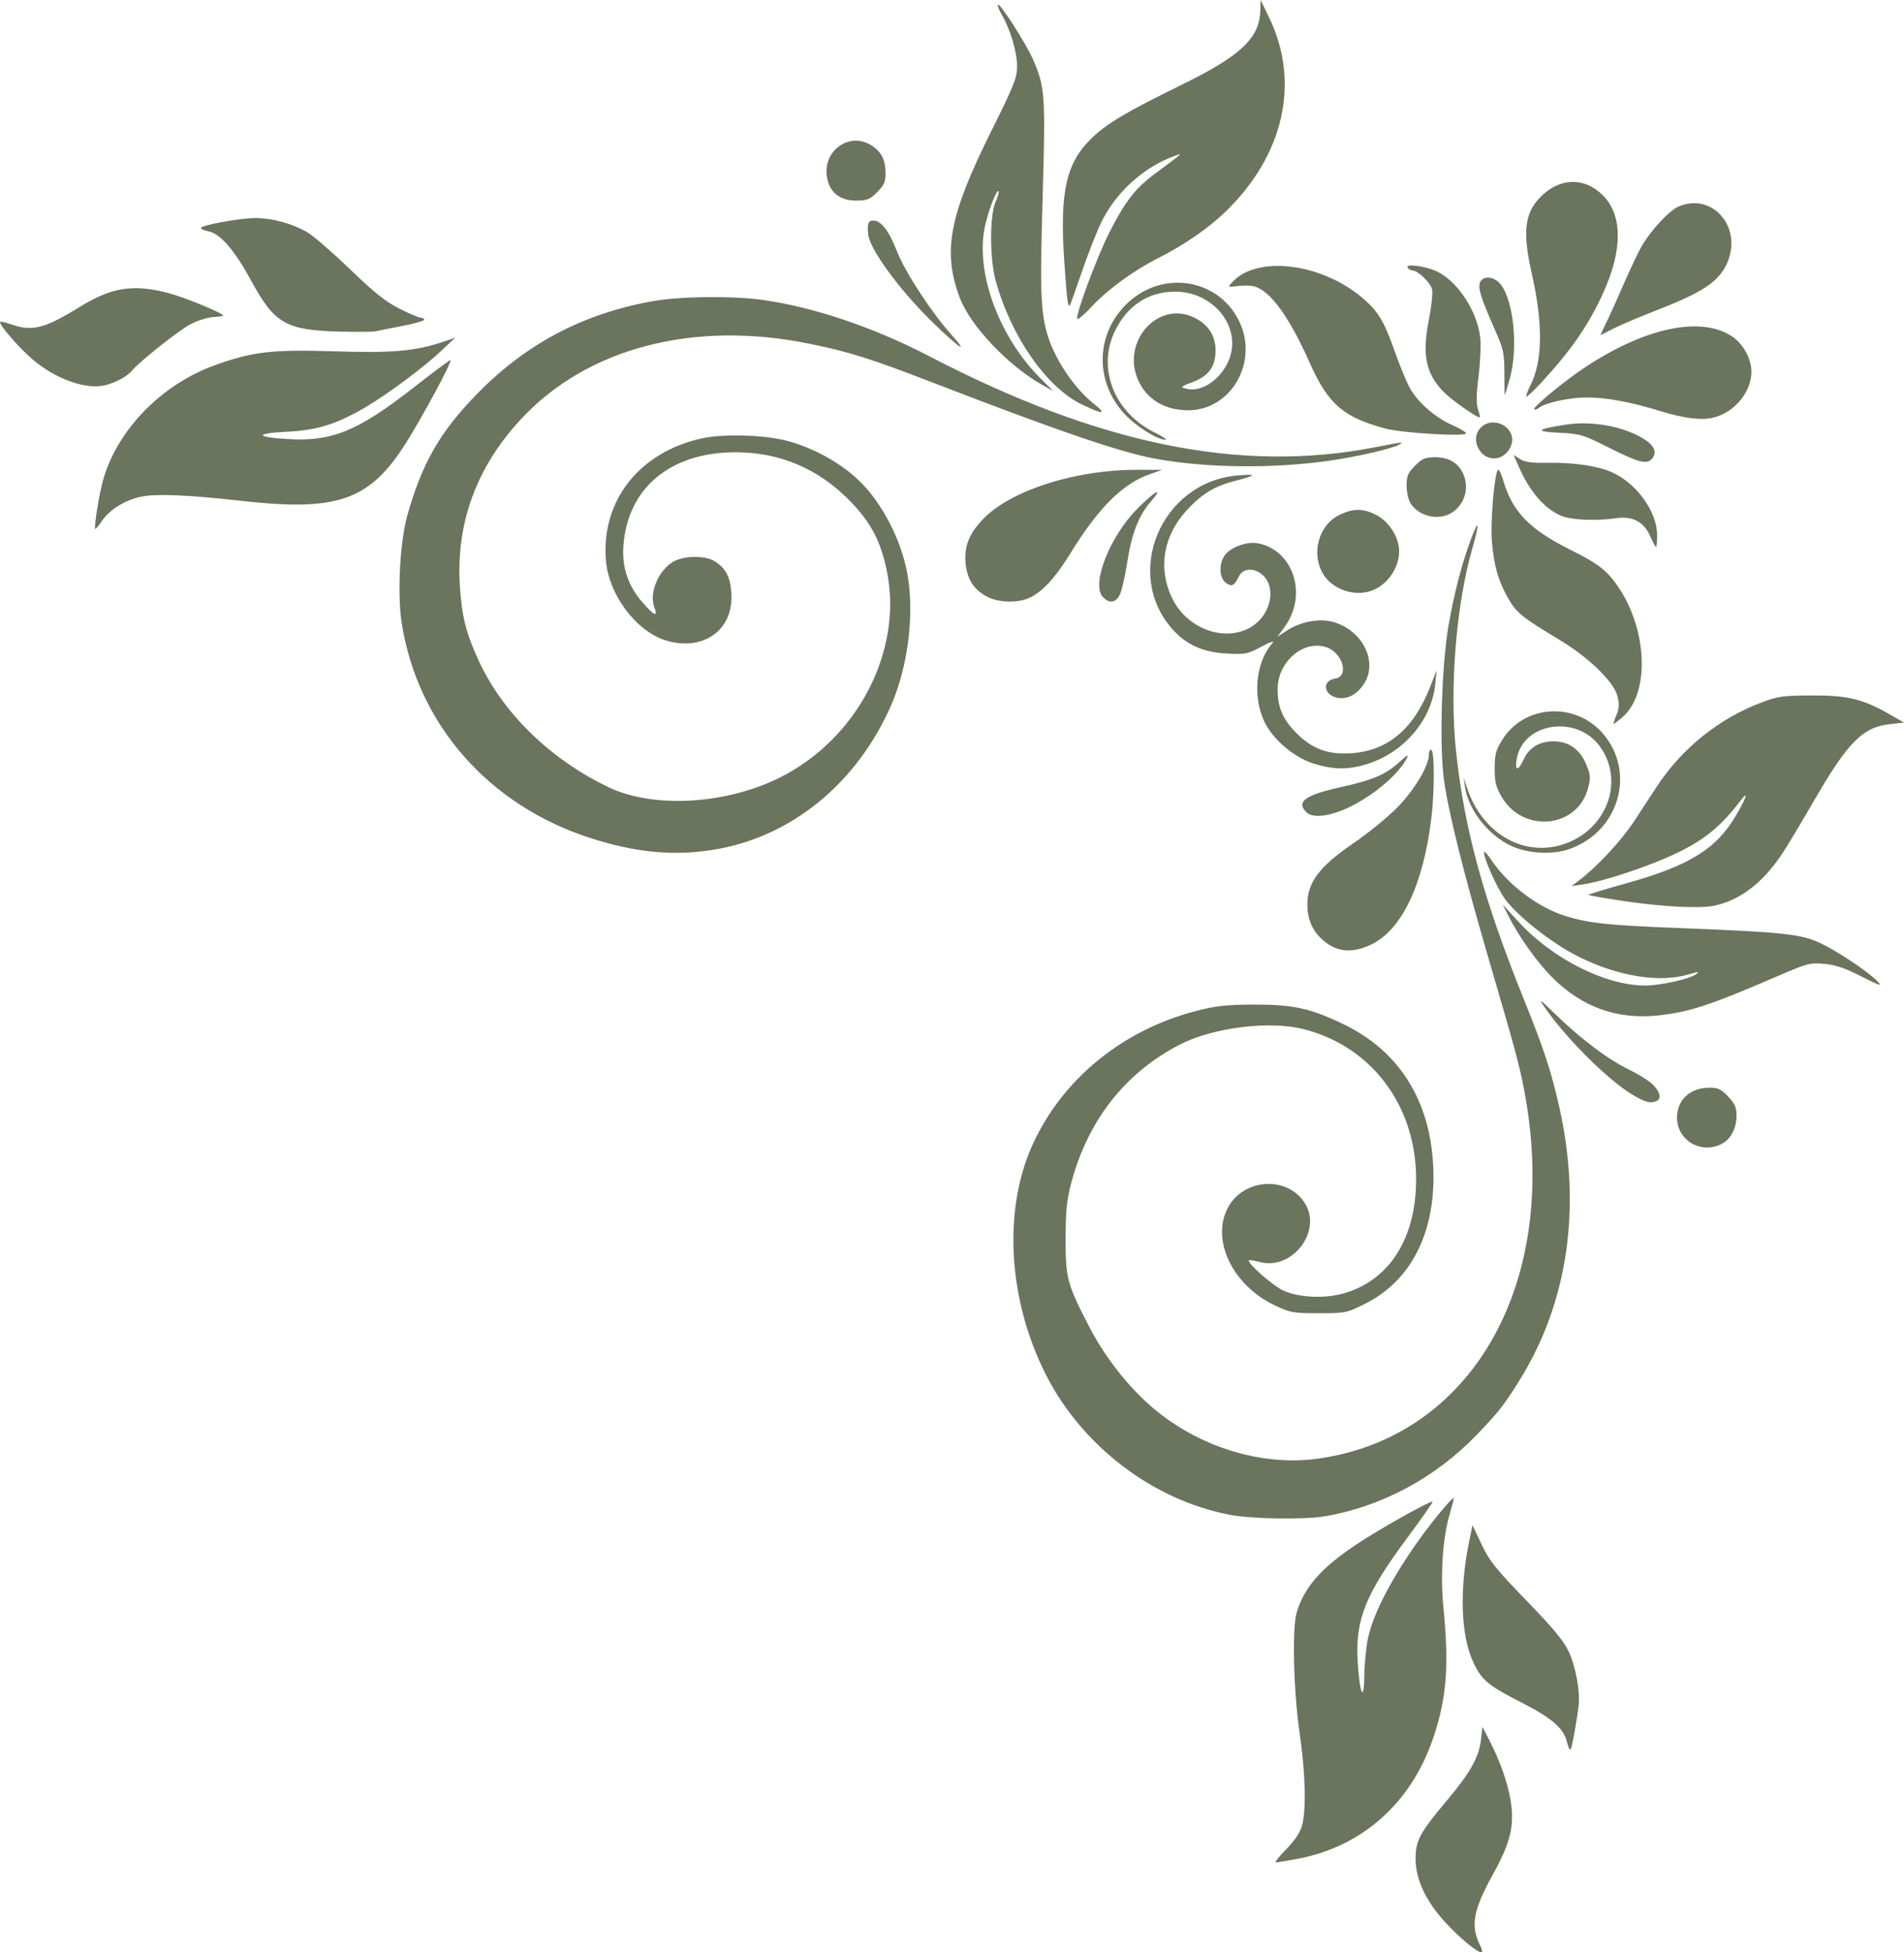 <svg width="120" height="123" viewBox="0 0 120 123" fill="none" xmlns="http://www.w3.org/2000/svg">
<path fill-rule="evenodd" clip-rule="evenodd" d="M93.29 122.568C92.664 121.319 92.84 120.346 94.106 118.06C95.201 116.084 95.46 115.004 95.21 113.453C95.032 112.338 94.535 110.924 93.874 109.651L93.429 108.793L93.342 109.578C93.219 110.685 92.678 111.661 91.234 113.379C89.472 115.475 89.218 115.945 89.218 117.114C89.218 118.396 89.865 119.776 91.089 121.106C91.987 122.083 93.092 123 93.369 123C93.444 123 93.409 122.806 93.29 122.568ZM81.727 117.115C85.846 116.365 88.972 113.576 90.353 109.421C91.183 106.922 91.332 104.942 90.968 101.231C90.765 99.162 90.931 96.832 91.39 95.306C91.517 94.882 91.622 94.466 91.622 94.381C91.622 94.297 91.197 94.749 90.677 95.387C88.392 98.192 86.62 101.295 86.22 103.191C86.098 103.768 85.993 104.84 85.986 105.574C85.969 107.322 85.694 106.75 85.57 104.711C85.408 102.041 86.045 100.449 88.71 96.862C89.608 95.653 90.318 94.638 90.287 94.606C90.208 94.526 87.784 95.854 86.165 96.864C83.477 98.542 82.256 99.837 81.728 101.571C81.428 102.555 81.523 106.536 81.909 109.181C82.28 111.722 82.337 114.081 82.05 115.054C81.93 115.465 81.563 116.001 81.044 116.524C80.596 116.978 80.312 117.342 80.413 117.334C80.515 117.326 81.106 117.228 81.727 117.115ZM98.995 110.205C99.086 110.047 99.37 108.477 99.492 107.458C99.599 106.558 99.309 104.983 98.862 104.032C98.552 103.375 97.853 102.534 96.198 100.828C94.271 98.841 93.873 98.343 93.379 97.3L92.805 96.086L92.611 97.023C91.97 100.115 92.06 103.017 92.85 104.711C93.385 105.858 93.762 106.171 95.98 107.306C97.827 108.25 98.558 108.896 98.762 109.76C98.84 110.091 98.945 110.292 98.995 110.205ZM83.504 95.526C87.066 94.92 90.47 93.097 93.054 90.409C94.464 88.943 94.771 88.554 95.744 86.998C98.824 82.073 99.701 76.056 98.265 69.703C97.764 67.486 97.29 66.046 96.057 62.995C93.519 56.718 92.294 52.252 91.77 47.362C91.344 43.395 91.767 38.11 92.796 34.545C93.258 32.947 93.216 32.605 92.721 33.933C92.136 35.503 91.664 37.303 91.307 39.329C90.871 41.805 90.71 46.751 90.991 49.015C91.229 50.927 92.218 54.918 93.755 60.172C95.637 66.6 95.835 67.348 96.169 69.284C98.203 81.088 92.632 90.632 82.965 91.907C79.484 92.366 75.58 91.159 72.703 88.734C71.162 87.436 69.669 85.547 68.679 83.644C67.255 80.905 67.153 80.53 67.161 78.023C67.166 76.241 67.235 75.573 67.525 74.491C68.584 70.539 70.958 67.537 74.409 65.784C76.495 64.725 80.033 64.293 82.169 64.838C86.65 65.982 89.476 69.99 89.238 74.862C89.07 78.297 87.414 80.706 84.686 81.484C83.453 81.835 81.778 81.745 80.823 81.277C80.16 80.952 78.569 79.537 78.709 79.397C78.743 79.363 79.04 79.409 79.368 79.5C81.462 80.08 83.394 77.516 82.201 75.739C81.084 74.074 78.398 74.248 77.409 76.049C76.294 78.077 77.659 80.962 80.333 82.234C81.313 82.701 81.492 82.733 83.109 82.733C84.791 82.733 84.869 82.717 86.024 82.143C88.973 80.68 90.523 77.564 90.33 73.487C90.132 69.31 88.174 66.209 84.671 64.524C82.565 63.511 81.464 63.273 78.957 63.29C77.21 63.301 76.579 63.374 75.294 63.715C70.707 64.929 66.979 67.984 65.099 72.07C63.203 76.192 63.517 81.846 65.905 86.579C68.186 91.099 72.67 94.516 77.528 95.436C78.903 95.697 82.205 95.746 83.504 95.526ZM108.545 72.047C109.097 71.746 109.446 71.058 109.446 70.271C109.446 69.778 109.336 69.529 108.92 69.086C108.479 68.617 108.286 68.525 107.739 68.525C106.521 68.525 105.694 69.287 105.694 70.409C105.694 71.861 107.248 72.754 108.545 72.047ZM104.404 69.363C104.732 69.23 104.622 68.763 104.156 68.315C103.913 68.081 103.227 67.654 102.632 67.366C101.348 66.744 99.643 65.461 98.048 63.916C96.992 62.893 96.934 62.857 97.383 63.503C98.763 65.489 101.425 68.12 102.957 69.01C103.722 69.454 104.007 69.524 104.404 69.363ZM104.599 63.963C106.533 63.742 107.803 63.321 112.01 61.506C113.91 60.686 114.08 60.641 114.98 60.723C115.69 60.787 116.29 60.991 117.321 61.518C118.456 62.098 118.643 62.158 118.351 61.846C117.8 61.257 115.82 59.93 114.718 59.413C113.513 58.846 112.363 58.722 106.084 58.478C101.311 58.293 100.163 58.173 98.631 57.698C96.94 57.173 95.032 55.73 94.005 54.197C93.787 53.871 93.582 53.632 93.549 53.665C93.398 53.816 94.35 55.975 94.871 56.666C95.717 57.788 97.871 59.467 99.504 60.279C101.983 61.512 104.591 61.931 106.411 61.39C107.054 61.199 107.131 61.197 106.887 61.381C106.493 61.678 104.638 62.089 103.694 62.089C101.177 62.089 97.85 60.412 95.686 58.052L94.709 56.987L95.064 57.693C95.722 59.001 96.852 60.591 97.802 61.548C99.712 63.47 101.953 64.266 104.599 63.963ZM86.393 59.518C88.329 58.613 89.694 55.772 90.208 51.575C90.415 49.885 90.419 47.38 90.215 47.253C90.127 47.199 90.058 47.322 90.058 47.533C90.058 48.259 89.125 49.806 88.014 50.922C87.415 51.523 86.189 52.518 85.29 53.132C83.142 54.601 82.397 55.592 82.397 56.984C82.397 57.871 82.688 58.583 83.277 59.135C84.175 59.978 85.151 60.098 86.393 59.518ZM108.032 57.06C109.669 56.715 111.069 55.649 112.309 53.805C112.615 53.351 113.516 51.85 114.312 50.471C116.455 46.761 117.398 45.808 119.116 45.621L120 45.524L119.14 45.028C117.435 44.044 116.468 43.806 114.215 43.813C112.379 43.819 112.068 43.863 111.01 44.261C108.33 45.268 105.981 47.161 104.395 49.593C104.108 50.033 103.477 50.996 102.994 51.733C102.183 52.968 100.658 54.607 99.518 55.469L99.049 55.824L99.752 55.72C101.125 55.519 104.076 54.528 105.772 53.699C107.485 52.862 108.497 52.018 109.738 50.393C110.231 49.747 110.04 50.313 109.399 51.397C108.155 53.503 106.441 54.555 102.446 55.663C101.132 56.027 100.083 56.35 100.113 56.381C100.143 56.411 101.077 56.575 102.188 56.744C104.682 57.124 107.11 57.255 108.032 57.06ZM98.938 53.481C102.068 52.359 103.125 48.612 100.997 46.185C99.245 44.187 96.036 44.406 94.675 46.617C94.274 47.269 94.202 47.543 94.202 48.419C94.202 49.265 94.28 49.585 94.636 50.193C96 52.523 99.416 52.185 100.087 49.653C100.261 48.995 100.249 48.829 99.975 48.165C99.581 47.209 98.868 46.704 97.916 46.704C97.024 46.704 96.374 47.095 96.034 47.835C95.688 48.59 95.463 48.595 95.584 47.846C95.96 45.521 99.367 44.992 100.837 47.03C102.451 49.266 101.208 52.413 98.387 53.236C95.904 53.961 93.382 52.431 92.462 49.642L92.243 48.98L92.336 49.599C92.554 51.051 93.845 52.672 95.294 53.313C96.375 53.792 97.876 53.861 98.938 53.481ZM44.95 53.537C49.839 52.756 53.997 49.378 56.165 44.428C57.253 41.942 57.656 38.552 57.163 36.02C56.769 33.992 55.617 31.757 54.268 30.403C53.102 29.232 51.358 28.244 49.641 27.781C48.222 27.399 45.648 27.314 44.287 27.606C40.317 28.455 37.884 31.524 38.186 35.301C38.36 37.476 40.124 39.811 42.009 40.361C44.359 41.047 46.241 39.67 46.095 37.372C46.029 36.336 45.725 35.767 45.004 35.336C44.408 34.978 43.042 35.012 42.408 35.4C41.476 35.971 40.905 37.367 41.239 38.257C41.479 38.894 41.236 38.8 40.512 37.975C39.587 36.919 39.191 35.753 39.291 34.38C39.559 30.736 42.251 28.493 46.357 28.493C49.109 28.493 51.517 29.5 53.478 31.469C54.873 32.871 55.513 34.071 55.904 36.022C56.907 41.018 54.042 46.53 49.172 48.975C45.762 50.687 41.174 50.949 38.349 49.593C34.685 47.835 31.715 44.948 30.184 41.656C29.368 39.901 29.089 38.781 28.978 36.814C28.754 32.868 30.067 29.358 32.892 26.346C37.058 21.906 43.743 20.172 50.99 21.651C53.612 22.187 54.803 22.565 59.148 24.241C66.668 27.143 70.527 28.462 72.706 28.877C75.897 29.485 80.174 29.541 83.804 29.023C85.501 28.78 87.764 28.259 88.179 28.015C88.507 27.822 88.466 27.826 86.661 28.178C78.197 29.828 69.246 28 58.561 22.439C55.112 20.644 51.368 19.373 48.155 18.907C46.228 18.627 42.887 18.661 41.119 18.978C36.753 19.761 33.17 21.648 30.096 24.786C27.75 27.181 26.626 29.125 25.685 32.418C25.205 34.099 25.028 37.442 25.322 39.284C26.341 45.67 30.828 50.758 37.249 52.809C40.091 53.717 42.438 53.939 44.95 53.537ZM84.655 51.023C86.268 50.357 88.067 48.902 88.659 47.786C88.813 47.495 88.707 47.547 88.187 48.017C87.305 48.815 86.531 49.141 84.411 49.612C82.248 50.093 81.681 50.516 82.33 51.167C82.683 51.521 83.582 51.465 84.655 51.023ZM86.212 48.118C88.522 47.377 90.251 45.322 90.461 43.066L90.539 42.23L90.169 43.189C89.13 45.893 87.504 47.286 85.193 47.453C83.711 47.56 82.704 47.191 81.693 46.17C80.845 45.313 80.521 44.552 80.521 43.422C80.521 41.696 82.136 40.299 83.584 40.773C84.624 41.115 85.054 42.613 84.15 42.749C83.315 42.875 83.4 43.764 84.266 43.955C84.878 44.09 85.5 43.778 85.948 43.109C86.887 41.709 85.874 39.678 83.985 39.173C83.128 38.944 81.941 39.173 81.102 39.73L80.511 40.121L80.976 39.477C82.431 37.459 81.513 34.644 79.262 34.225C78.567 34.096 77.508 34.496 77.168 35.016C76.802 35.578 76.853 36.431 77.27 36.725C77.641 36.986 77.785 36.914 78.08 36.317C78.352 35.765 79.102 35.746 79.632 36.278C80.453 37.103 80.069 38.744 78.882 39.481C77.24 40.5 74.825 39.641 73.88 37.7C72.974 35.841 73.301 33.789 74.757 32.188C75.732 31.118 76.534 30.628 77.867 30.288C79.224 29.941 79.253 29.843 77.965 29.958C73.167 30.388 70.758 36.154 73.912 39.659C74.787 40.631 75.825 41.093 77.315 41.173C78.482 41.235 78.629 41.206 79.497 40.745C80.121 40.413 80.346 40.344 80.18 40.534C79.053 41.824 78.914 44.247 79.879 45.813C80.503 46.828 81.707 47.77 82.819 48.115C84.07 48.503 85.009 48.504 86.212 48.118ZM102.224 45.214C104.174 43.566 103.778 38.932 101.462 36.29C100.977 35.737 100.385 35.342 99.013 34.656C96.385 33.344 95.325 32.253 94.739 30.259C94.631 29.892 94.492 29.592 94.429 29.592C94.214 29.592 93.924 32.776 94.023 34.06C94.14 35.595 94.431 36.617 95.064 37.718C95.573 38.603 95.965 38.92 98.221 40.267C100.087 41.382 101.694 42.926 101.933 43.833C102.072 44.363 102.06 44.605 101.875 45.05C101.748 45.355 101.671 45.605 101.703 45.605C101.735 45.605 101.969 45.429 102.224 45.214ZM70.57 37.481C70.691 37.243 70.906 36.309 71.047 35.405C71.332 33.588 71.77 32.467 72.54 31.587C73.383 30.622 72.792 30.933 71.702 32.028C69.947 33.79 68.764 36.784 69.5 37.601C69.892 38.036 70.311 37.989 70.57 37.481ZM64.83 37.685C65.671 37.318 66.495 36.432 67.467 34.851C69.221 32 70.759 30.467 72.456 29.878L73.25 29.602L71.675 29.597C67.892 29.585 63.88 30.83 62.094 32.57C61.135 33.505 60.773 34.327 60.85 35.399C60.927 36.463 61.362 37.155 62.234 37.602C62.941 37.964 64.106 38.001 64.83 37.685ZM86.306 37.258C87.355 36.961 88.182 35.845 88.182 34.724C88.182 33.878 87.563 32.881 86.781 32.466C85.961 32.03 85.347 32.013 84.492 32.403C82.727 33.208 82.496 35.855 84.102 36.89C84.788 37.332 85.578 37.464 86.306 37.258ZM104.441 33.713C104.438 32.23 103.147 30.442 101.575 29.744C100.69 29.351 99.173 29.13 97.54 29.156C96.515 29.173 96.091 29.115 95.791 28.917L95.395 28.656L95.721 29.399C96.419 30.988 97.342 32.054 98.405 32.499C99.033 32.763 100.629 32.831 101.85 32.647C102.87 32.493 103.601 32.869 103.987 33.747C104.16 34.139 104.333 34.459 104.372 34.459C104.411 34.459 104.442 34.123 104.441 33.713ZM6.419 32.828C6.908 32.111 7.83 31.531 8.837 31.304C9.791 31.09 11.798 31.169 15.243 31.556C21.139 32.22 23.18 31.549 25.382 28.225C26.392 26.701 28.568 22.685 28.384 22.685C28.332 22.685 27.288 23.465 26.066 24.418C22.537 27.169 20.932 27.826 18.155 27.661C16.073 27.538 16.039 27.3 18.087 27.199C20.008 27.104 21.206 26.728 23.061 25.64C24.442 24.829 26.71 23.139 27.829 22.085L28.689 21.276L28.013 21.507C26.215 22.12 24.76 22.252 21.106 22.135C17.133 22.008 15.903 22.152 13.505 23.023C10.168 24.235 7.397 27.084 6.504 30.22C6.258 31.084 5.911 33.227 6.002 33.318C6.029 33.345 6.217 33.124 6.419 32.828ZM91.485 32.311C92.339 31.779 92.641 30.666 92.177 29.765C91.848 29.126 91.27 28.807 90.439 28.807C89.823 28.807 89.634 28.887 89.183 29.341C88.731 29.795 88.651 29.984 88.651 30.602C88.651 31.014 88.763 31.502 88.909 31.725C89.438 32.536 90.673 32.817 91.485 32.311ZM104.128 28.888C104.517 28.418 104.183 27.911 103.152 27.405C101.879 26.78 100.129 26.527 98.662 26.755C96.811 27.044 96.699 27.187 98.267 27.264C99.606 27.329 99.76 27.375 101.453 28.227C103.304 29.157 103.804 29.281 104.128 28.888ZM94.544 28.804C95.055 28.6 95.407 27.974 95.285 27.486C95.076 26.65 93.941 26.321 93.342 26.923C92.514 27.755 93.462 29.237 94.544 28.804ZM72.744 27.233C70.248 25.981 69.161 23.275 70.222 20.957C70.982 19.297 72.327 18.386 74.036 18.374C76.458 18.357 78.254 20.57 77.477 22.614C76.995 23.88 75.749 24.743 74.766 24.49C74.369 24.388 74.392 24.363 75.177 24.067C76.178 23.689 76.61 23.09 76.611 22.075C76.612 21.151 76.147 20.436 75.266 20.008C72.95 18.882 70.597 21.596 71.773 24.035C72.328 25.187 73.415 25.83 74.836 25.847C77.587 25.88 79.366 22.788 78.083 20.204C76.785 17.587 73.378 17.004 71.148 19.017C69.068 20.895 68.936 23.954 70.845 26.05C71.565 26.841 72.934 27.708 73.462 27.708C73.588 27.708 73.265 27.494 72.744 27.233ZM92.401 27.3C92.4 27.223 92.013 26.991 91.541 26.786C90.5 26.334 89.404 25.393 88.893 24.514C88.684 24.155 88.252 23.12 87.932 22.214C87.233 20.231 86.879 19.636 85.89 18.788C83.296 16.561 79.207 16.065 77.655 17.788C77.372 18.102 77.375 18.105 77.997 18.021C78.343 17.974 78.804 17.981 79.023 18.037C80.049 18.295 81.238 19.922 82.548 22.861C83.709 25.465 84.655 26.285 87.325 27.003C88.376 27.285 92.405 27.521 92.401 27.3ZM108.002 26.307C109.332 25.968 110.384 24.69 110.384 23.414C110.384 22.605 109.865 21.661 109.163 21.194C107.181 19.878 103.599 20.654 99.765 23.23C98.492 24.085 96.581 25.675 96.692 25.787C96.737 25.832 96.864 25.796 96.973 25.706C97.377 25.375 98.903 25.04 100.005 25.04C101.26 25.04 102.748 25.317 104.696 25.913C106.169 26.364 107.266 26.495 108.002 26.307ZM93.156 25.808C93.032 25.45 93.04 24.887 93.187 23.694C93.297 22.799 93.343 21.703 93.291 21.256C93.094 19.586 91.87 17.725 90.557 17.099C89.854 16.764 88.553 16.59 88.715 16.853C88.776 16.952 88.903 17.033 88.997 17.033C89.355 17.033 90.179 17.822 90.261 18.243C90.308 18.484 90.208 19.388 90.038 20.251C89.619 22.385 89.879 23.58 91.01 24.715C91.485 25.192 93.047 26.296 93.248 26.296C93.29 26.296 93.249 26.076 93.156 25.808ZM68.952 25.451C67.661 24.425 66.403 22.524 65.976 20.954C65.584 19.513 65.544 18.222 65.712 12.438C65.9 5.99 65.864 5.475 65.102 3.739C64.654 2.718 63.021 0.171 62.895 0.297C62.85 0.342 62.965 0.636 63.149 0.95C63.677 1.848 64.103 3.291 64.103 4.179C64.103 4.897 63.915 5.371 62.492 8.226C59.815 13.598 59.39 15.838 60.491 18.76C61.155 20.523 63.532 23.034 65.687 24.247L66.371 24.633L65.552 23.811C62.947 21.194 61.473 17.172 62.068 14.3C62.272 13.311 62.81 11.914 62.937 12.042C62.979 12.084 62.891 12.394 62.743 12.731C62.373 13.568 62.372 16.265 62.74 17.63C63.692 21.159 65.947 24.409 68.191 25.484C69.532 26.126 69.788 26.115 68.952 25.451ZM97.174 24.068C99.024 22.062 100.084 20.53 101.009 18.525C102.276 15.777 102.279 13.568 101.019 12.303C99.935 11.214 98.474 11.178 97.302 12.211C96.09 13.28 95.912 14.473 96.548 17.271C97.263 20.417 97.228 22.761 96.443 24.305C96.273 24.64 96.165 24.944 96.202 24.981C96.239 25.018 96.677 24.608 97.174 24.068ZM95.143 23.901C95.695 21.962 95.416 18.984 94.584 17.921C94.151 17.369 93.389 17.338 93.256 17.869C93.164 18.24 93.367 18.842 94.297 20.958C94.755 21.999 94.815 22.294 94.814 23.509C94.813 24.264 94.824 24.883 94.838 24.883C94.853 24.883 94.99 24.441 95.143 23.901ZM6.643 24.267C7.279 24.109 8.025 23.706 8.296 23.374C8.779 22.784 11.313 20.777 12.047 20.404C12.474 20.186 13.104 19.992 13.446 19.973C13.788 19.953 14.069 19.916 14.069 19.89C14.072 19.731 11.599 18.713 10.566 18.449C8.388 17.891 7.03 18.103 5.08 19.305C2.785 20.719 2.032 20.907 0.643 20.415C0.289 20.29 -0.001 20.237 0 20.298C0.004 20.536 1.215 21.924 2.031 22.625C3.497 23.883 5.424 24.569 6.643 24.267ZM59.985 21.11C58.702 19.684 57.043 17.143 56.518 15.8C56.026 14.539 55.526 13.893 55.042 13.893C54.726 13.893 54.652 14.089 54.717 14.757C54.806 15.684 56.646 18.209 58.703 20.229C60.406 21.9 61.164 22.421 59.985 21.11ZM101.665 20.713C102.072 20.501 103.205 20.016 104.183 19.637C107.268 18.439 108.261 17.802 108.808 16.666C109.895 14.412 107.987 12.09 105.801 13.007C105.194 13.262 103.998 14.56 103.425 15.586C103.197 15.994 102.691 17.069 102.299 17.975C101.907 18.882 101.419 19.959 101.214 20.369C101.009 20.779 100.86 21.112 100.883 21.108C100.906 21.104 101.258 20.926 101.665 20.713ZM23.686 20.868C23.858 20.828 24.614 20.677 25.367 20.533C26.119 20.388 26.735 20.213 26.735 20.143C26.735 20.073 26.639 20.016 26.521 20.016C26.404 20.016 25.8 19.761 25.18 19.449C24.313 19.014 23.589 18.437 22.052 16.956C20.951 15.896 19.743 14.85 19.367 14.632C18.43 14.087 17.155 13.736 16.113 13.736C15.136 13.736 12.663 14.188 12.663 14.366C12.663 14.43 12.887 14.527 13.161 14.582C13.894 14.729 14.801 15.785 15.843 17.706C17.291 20.374 18.029 20.801 21.341 20.888C22.459 20.917 23.514 20.908 23.686 20.868ZM68.794 19.329C69.807 18.242 71.411 17.067 72.937 16.293C74.636 15.431 76.112 14.42 77.208 13.366C80.92 9.797 81.966 5.186 79.987 1.106L79.451 0L79.435 0.628C79.39 2.403 78.222 3.509 74.439 5.36C70.969 7.058 69.734 7.794 68.767 8.74C67.182 10.29 66.779 12.136 67.077 16.484C67.246 18.96 67.303 19.39 67.438 19.218C67.466 19.182 67.792 18.27 68.161 17.19C68.53 16.111 69.074 14.714 69.37 14.086C70.274 12.163 72.07 10.521 74.036 9.822C74.572 9.632 74.631 9.578 72.828 10.917C71.549 11.866 70.922 12.671 69.916 14.65C69.145 16.167 67.803 19.764 67.889 20.083C67.914 20.176 68.321 19.836 68.794 19.329ZM55.285 12.104C55.73 11.657 55.816 11.458 55.811 10.887C55.804 10.066 55.56 9.582 54.946 9.175C53.597 8.282 51.888 9.432 52.109 11.085C52.243 12.089 52.897 12.637 53.959 12.637C54.654 12.637 54.82 12.571 55.285 12.104Z" fill="#6B745D"/>
</svg>
